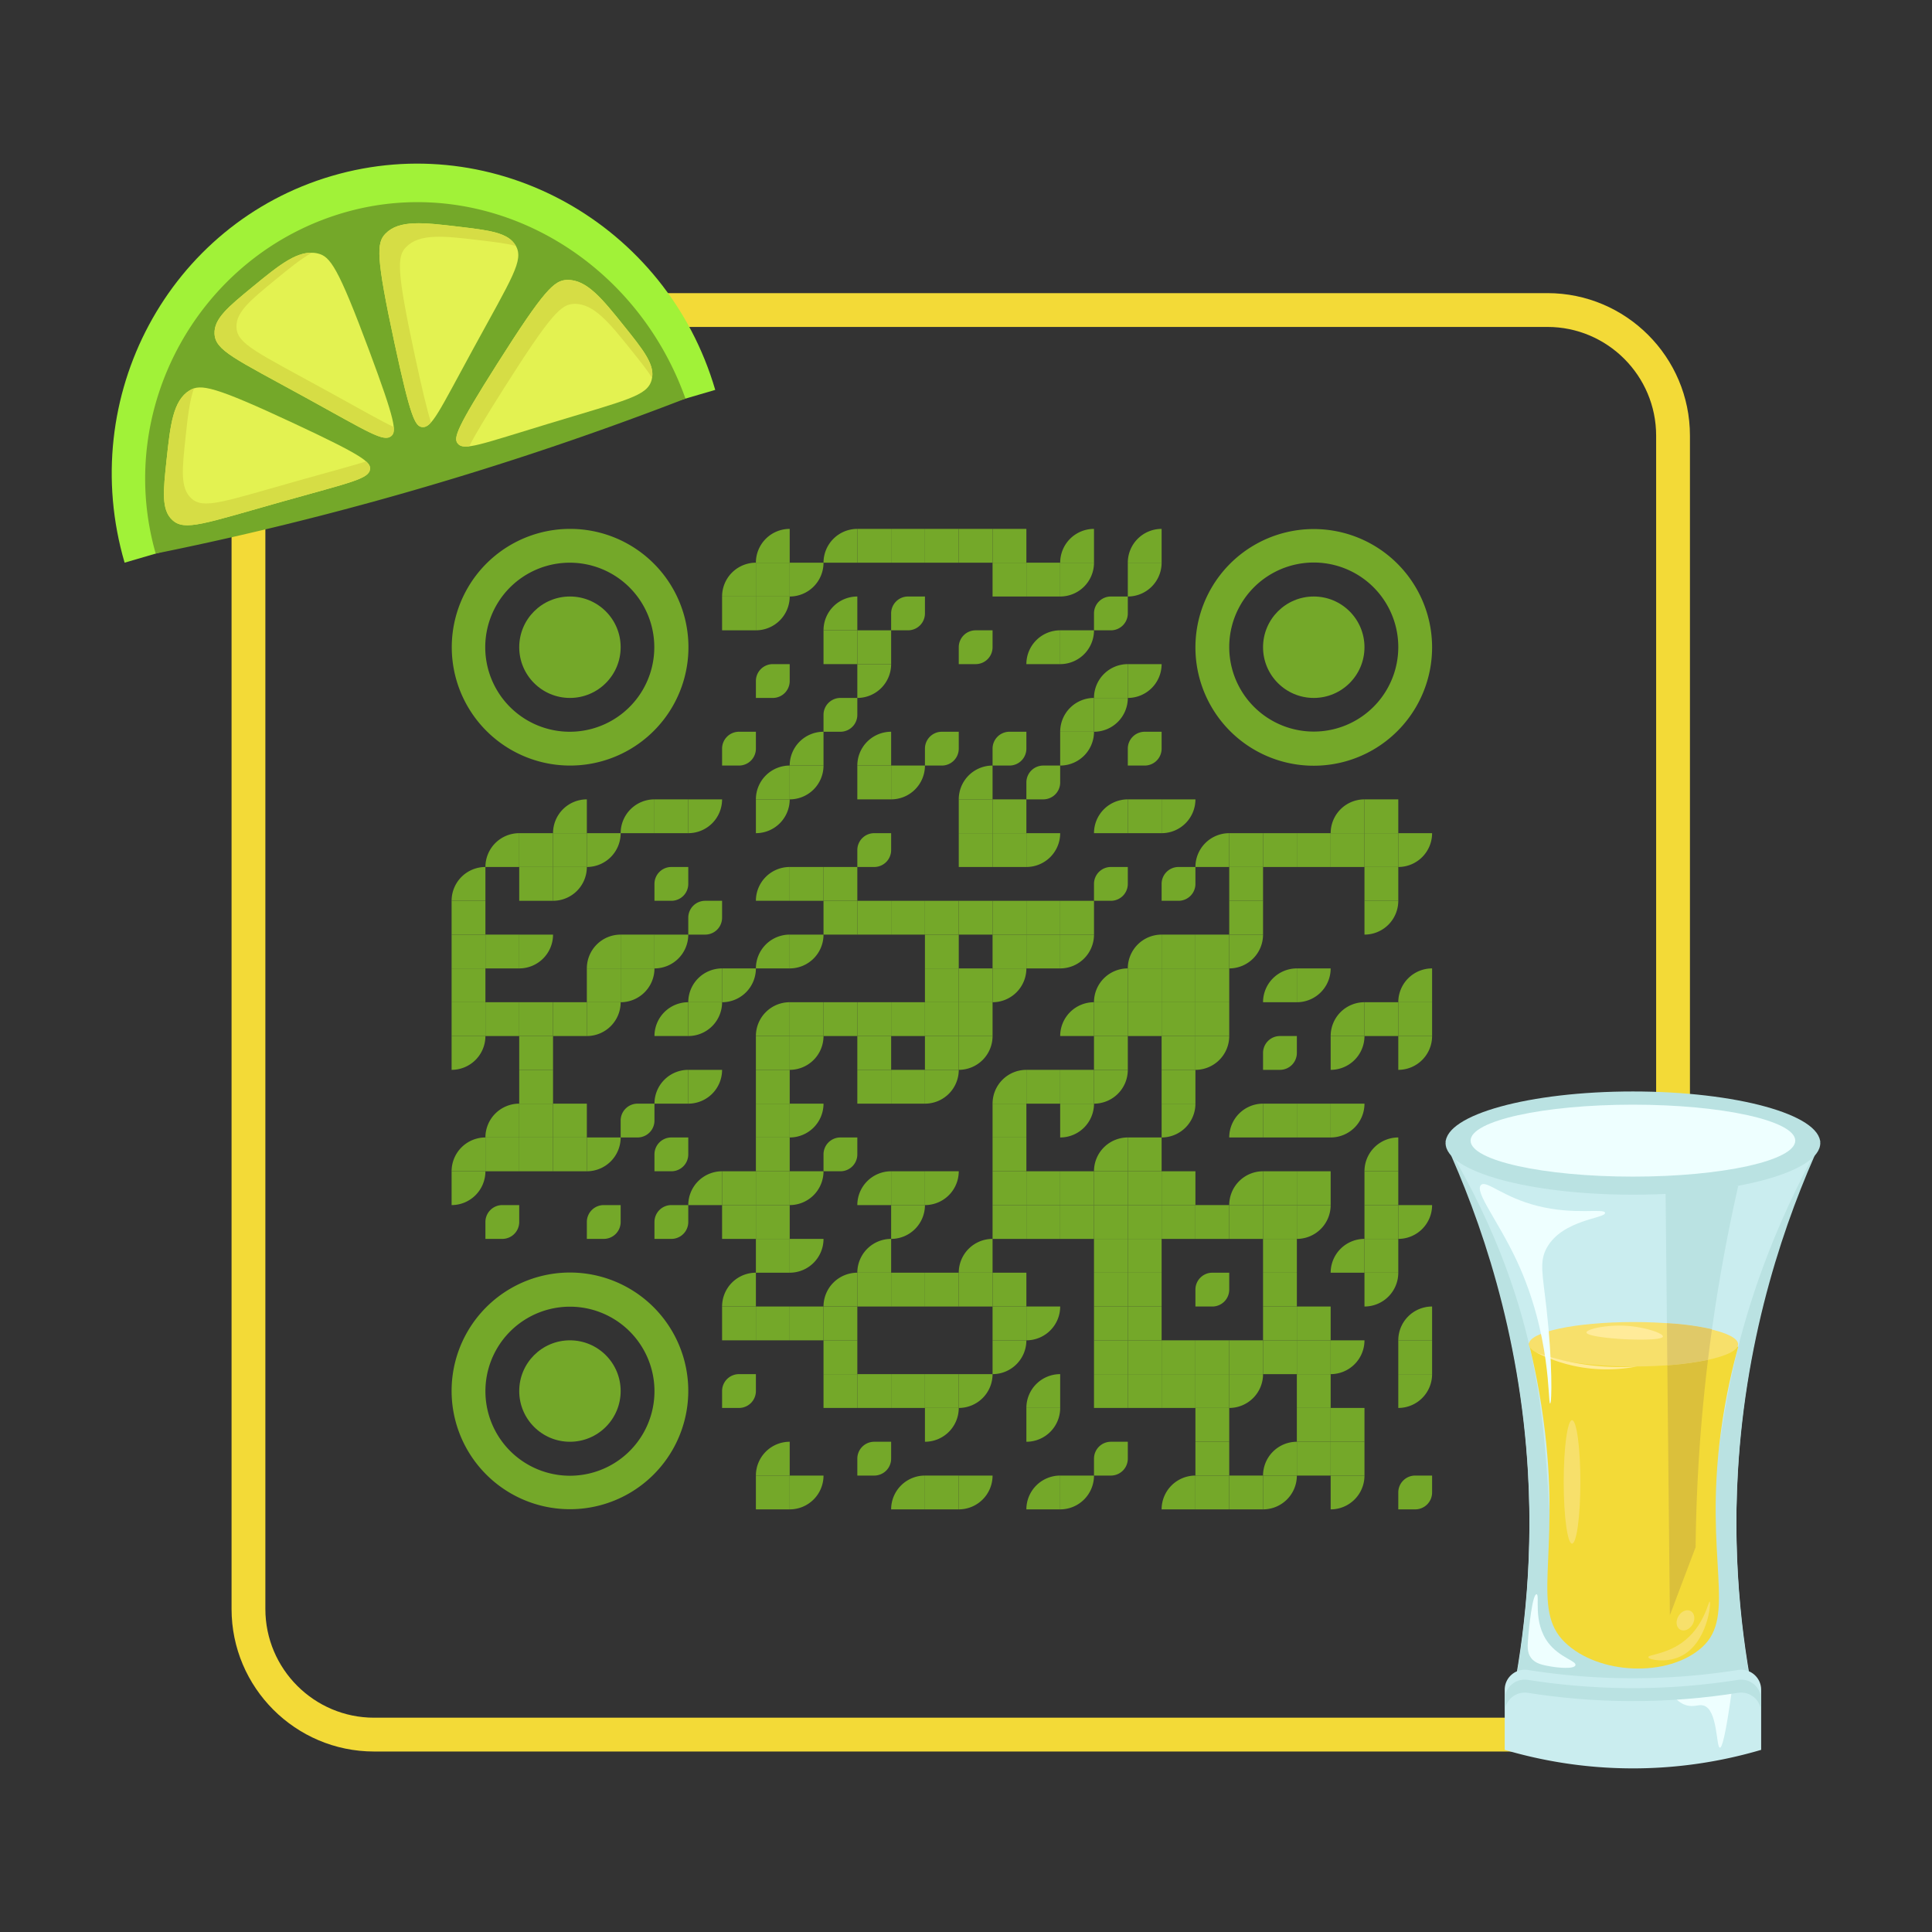 <svg id="svgQrWrapper" viewBox="0 0 300 300" xmlns="http://www.w3.org/2000/svg" xmlns:xlink="http://www.w3.org/1999/xlink" width="300" height="300" style="width: 100%; height: 100%; background-color: rgb(255, 255, 255);"><rect x="0" y="0" width="300" height="300" fill="#333333" stroke="none"/><svg xmlns="http://www.w3.org/2000/svg" viewBox="0 0 2000 2000" width="300" height="300" fill="none"><g><defs><style>.cls-teq1{fill:#bae2e2}.cls-teq2{fill:#f7e06b}.cls-teq3{fill:#d6dd45}.cls-teq4{fill:#e3f251}.cls-teq5{fill:#caedef}.cls-teq6{fill:#eff}.cls-teq9{fill:#f3da37}.cls-teq12{fill:#ffeb99}</style></defs><path d="M1601.88 1813.16H387.26c-81.36 0-147.55-66.19-147.55-147.55V450.99c0-81.36 66.19-147.55 147.55-147.55h1214.62c81.36 0 147.55 66.19 147.55 147.55v1214.62c0 81.36-66.19 147.55-147.55 147.55ZM387.26 338.44c-62.06 0-112.55 50.49-112.55 112.55v1214.62c0 62.06 50.49 112.55 112.55 112.55h1214.62c62.06 0 112.55-50.49 112.55-112.55V450.99c0-62.06-50.49-112.55-112.55-112.55H387.26Z" class="cls-teq9"></path><path d="M1799 1522.63c8.37-147.19 50.12-264.75 85.34-341.84h-387.89c35.22 77.1 76.98 194.65 85.34 341.84 5.71 100.39-5.71 186.76-20.21 253.19h257.62c-14.5-66.42-25.92-152.79-20.21-253.19Z" class="cls-teq5"></path><path d="M1796.38 1406.63c-35.72 151.23-17.33 267.73-85.62 295-1.72.69-31.28 12.02-58.79 0-63.78-27.88-35.47-145.96-65.18-292.05-11.16-54.9-34.63-134.02-90.34-226.25 35.32 77.35 76.99 194.86 85.34 341.84 5.71 100.39-5.71 186.76-20.21 253.19h257.62c-14.5-66.42-25.92-152.79-20.21-253.19 8.37-147.19 50.12-264.75 85.34-341.84-51.18 91.79-75.35 169.94-87.96 223.31Z" class="cls-teq1"></path><ellipse cx="1690.4" cy="1183.32" class="cls-teq1" rx="193.94" ry="53.44"></ellipse><ellipse cx="1690.4" cy="1180.79" class="cls-teq6" rx="168.05" ry="37.24"></ellipse><path d="M1823.13 1811.44a468.892 468.892 0 0 1-131.54 19.18c-55.84.14-101.87-9.72-133.92-19.18v-62.21c0-12.76 11.41-22.45 24.01-20.46a695.51 695.51 0 0 0 103.53 8.54c42.84.32 81.21-3.36 113.99-8.55 12.57-1.99 23.94 7.74 23.94 20.47v62.21Z" class="cls-teq5"></path><path d="M1792.82 1749.93c-6.56 47.41-10.23 59.42-12.41 59.27-3.89-.26-2.13-39.14-16.77-43.61-5.48-1.67-10.23 2.3-18.81-.59-5.61-1.88-9.48-5.7-11.94-8.79 8.12.66 17.87.84 28.83-.21 12.19-1.17 22.68-3.56 31.1-6.08Z" class="cls-teq6"></path><path d="M1823.14 1759.46v13.42c0-12.73-11.37-22.46-23.94-20.47-32.78 5.2-71.15 8.87-113.99 8.55-38.55-.29-73.33-3.75-103.52-8.54-12.6-2-24.01 7.7-24.01 20.46v-13.42c0-12.76 11.41-22.46 24.01-20.46 30.19 4.79 64.98 8.25 103.52 8.55 42.84.32 81.21-3.36 113.99-8.55 12.58-2 23.94 7.73 23.94 20.47Z" class="cls-teq1"></path><path d="M1676.25 1377.52c-37.25.82-69.02 6.77-93.56 13.29 5.12 20.64 12.1 52.55 16.73 92.01 15.21 129.49-14.92 183.15 20.6 217.39 34.97 33.71 106.92 36.51 141.85 5.11 36.47-32.78 2.04-91.37 19.5-222.5 5.04-37.84 12.48-68.49 18.05-88.64-29.47-8.79-71.89-17.79-123.18-16.66Z" class="cls-teq9"></path><ellipse cx="1690.97" cy="1391.57" class="cls-teq2" rx="108.28" ry="23"></ellipse><path d="M1694.46 1414.56c-14.76 2.85-38.42 5.36-66.16-.82a160.783 160.783 0 0 1-38.07-13.72c12.46 4.45 27.62 8.8 45.12 11.68 22.94 3.77 43.15 3.91 59.1 2.86ZM1721.42 1383.56c-.48 3.88-27.53 3.43-39.64 2.8-12.53-.65-39.36-3.07-39.43-6.99-.06-3.39 19.93-7.92 39.43-6.99 20.18.96 40.06 7.79 39.64 11.18Z" class="cls-teq12"></path><path d="M1769.87 1658.03c1.82.71-2.38 43.93-30.67 56.87-14.99 6.86-32.56 3.29-32.91.64-.36-2.72 17.63-2.73 34.82-15.02 23.28-16.63 27.31-43.05 28.75-42.49Z" class="cls-teq2"></path><ellipse cx="1744.79" cy="1677.39" class="cls-teq2" rx="11.05" ry="8.47" transform="rotate(-60 1744.782 1677.389)"></ellipse><ellipse cx="1627.37" cy="1534.07" class="cls-teq2" rx="8.63" ry="63.9"></ellipse><path d="M1799.43 1227.51c-25.08 1.44-50.17 2.88-75.25 4.31.47 45.98.93 91.96 1.4 137.94 7.04.32 14.65.94 22.72 1.99 8.64 1.12 16.64 2.59 23.94 4.22 7.29-52.11 16.57-101.65 27.19-148.46Z" class="cls-teq1"></path><path d="M1726.02 1413.34c.88 86.25 1.75 172.5 2.63 258.75 8.88-23.49 17.76-46.98 26.64-70.46.25-23.29.97-47.31 2.25-72.02 2.21-42.8 5.88-83.49 10.56-121.88a349.59 349.59 0 0 1-20.11 3.35 345.07 345.07 0 0 1-21.96 2.28Z" style="fill: rgb(219, 192, 59);"></path><path d="M1768.09 1407.72c.63-5.17 1.28-10.39 1.97-15.63.71-5.42 1.43-10.79 2.18-16.11a269.07 269.07 0 0 0-22.66-4.05c-8.56-1.16-16.59-1.82-24-2.16.15 14.53.3 29.05.44 43.58 8.38-.53 17.33-1.44 26.78-2.88 5.31-.81 10.41-1.74 15.29-2.74Z" style="fill: rgb(224, 201, 104);"></path><path d="M1601.49 1291.25c-8.34 14.68-4.57 27.23-.43 64.42 5.98 53.78 5.59 97.01 3.63 97.24-2.5.3 1.56-70.54-34.58-147.89-19.41-41.55-44.1-71.49-36.99-78.31 5.62-5.4 22.36 12.59 58.79 21.73 38.19 9.58 68.8 2.1 69.65 7.03 1.01 5.84-43.62 6.84-60.06 35.78ZM1630.89 1723.84c-1.28 4.24-17.79 2.64-25.56 1.28-8.19-1.44-15.89-2.79-20.45-8.95-3.85-5.2-3.61-11.35-3.19-17.25 1.11-15.76 4.83-48.95 8.95-48.56 3.84.36-4.41 28.79 12.32 50.48 11.77 15.26 29.26 18.58 27.93 23Z" class="cls-teq6"></path><path d="M740.41 403.62 128.99 582.48c-50.24-171.75 45.9-351.03 214.73-400.42 168.84-49.39 346.45 49.81 396.69 221.56Z" style="fill: rgb(161, 242, 56);"></path><path d="M709.59 412.63a3382.092 3382.092 0 0 1-319.8 105.76 3376.186 3376.186 0 0 1-228.6 54.67c-42.95-150.07 44.64-308.98 194.45-352.81 146.05-42.72 300.72 42.84 353.95 192.38Z" style="fill: rgb(116, 168, 41);"></path><path d="M383.07 485.51c-.91 10.26-19.22 13.57-90.41 33.61-81.95 23.07-101.6 31.05-114.34 19.13-11.42-10.68-9.35-29.88-5.82-62.74 3.78-35.16 6.55-60.97 23.86-71.42 11.32-6.84 24.79-4.66 108.54 34.48 70.59 32.99 78.82 39.76 78.18 46.94Z" class="cls-teq4"></path><path d="M383.07 485.51c-.92 10.26-19.22 13.57-90.42 33.6-81.95 23.08-101.6 31.05-114.34 19.13-11.42-10.67-9.35-29.89-5.82-62.74 3.78-35.16 6.54-60.96 23.86-71.42 1.4-.84 2.83-1.55 4.44-2.07-4.65 12.97-6.52 30.36-8.73 50.97-3.52 32.85-5.59 52.07 5.82 62.74 12.75 11.91 32.39 3.94 114.35-19.13 31.7-8.92 52.91-14.53 66.78-18.92 3.54 3.19 4.28 5.49 4.07 7.84Z" class="cls-teq3"></path><path d="M405.08 451.34c-7.85 6.68-23.22-3.79-88.04-39.4-74.62-40.99-94.22-49.07-94.96-66.5-.66-15.62 14.28-27.87 39.82-48.83 27.34-22.43 47.4-38.89 67.08-34.22 12.87 3.06 20.95 14.05 53.25 100.67 27.22 73.01 28.35 83.6 22.85 88.28Z" class="cls-teq4"></path><path d="M407.6 442.01c.5 5.39-.61 7.71-2.51 9.33-7.85 6.68-23.22-3.79-88.05-39.4-74.62-41-94.22-49.07-94.96-66.51-.66-15.61 14.27-27.87 39.82-48.83 24.57-20.16 43.26-35.49 61.07-35-11.43 6.27-23.86 16.48-38.34 28.35-25.54 20.96-40.48 33.21-39.83 48.83.74 17.44 20.34 25.51 94.97 66.51 34.54 18.97 55.03 30.81 67.84 36.72Z" class="cls-teq3"></path><path d="M473.74 458.99c6.3 8.15 23.5 1.07 94.27-20.42 81.47-24.74 102.31-28.61 106.62-45.51 3.86-15.15-8.23-30.21-28.91-55.99-22.13-27.58-38.38-47.82-58.59-47.3-13.22.34-23.39 9.43-72.85 87.54-41.68 65.83-44.96 75.97-40.55 81.68Z" class="cls-teq4"></path><path d="M675.03 391.17c-5.16-8.25-12.74-17.69-22.05-29.31-22.14-27.58-38.38-47.82-58.6-47.3-13.21.34-23.38 9.44-72.84 87.54-18.89 29.83-29.89 48.23-35.86 59.96-6.38.72-9.79-.29-11.94-3.06-4.41-5.71-1.13-15.84 40.55-81.68 49.46-78.11 59.63-87.21 72.84-87.54 20.22-.53 36.46 19.72 58.6 47.3 19.82 24.71 31.76 39.57 29.3 54.1Z" class="cls-teq3"></path><path d="M436.77 442.07c10.21 1.4 17.51-15.71 52.93-80.64 40.77-74.75 52.92-92.11 44.15-107.2-7.86-13.51-27.05-15.78-59.86-19.67-35.12-4.16-60.89-7.21-74.95 7.33-9.19 9.51-10.07 23.12 9.41 113.5 16.41 76.17 21.18 85.7 28.33 86.68Z" class="cls-teq4"></path><path d="M534.05 254.61c-9.82-2.66-22.65-4.19-38.8-6.09-35.12-4.16-60.88-7.21-74.95 7.33-9.18 9.51-10.07 23.13 9.41 113.5 7.46 34.6 12.51 55.44 16.47 67.99-3.47 3.86-6.31 5.16-9.43 4.74-7.15-.98-11.91-10.51-28.32-86.68-19.47-90.38-18.59-103.99-9.4-113.5 14.05-14.53 39.82-11.48 74.95-7.33 32.81 3.89 52 6.16 59.86 19.67.08.12.14.25.21.38Z" class="cls-teq3"></path><g transform="translate(450, 530)scale(3.5)" fill="none"><svg width="300" height="300"><style>.background-color{ fill: #fff; }.dot-color{ fill: #74a829; }.corners-square-color-0-0{ fill: #74a829; }.corners-dot-color-0-0{ fill: #74a829; }.corners-square-color-1-0{ fill: #74a829; }.corners-dot-color-1-0{ fill: #74a829; }.corners-square-color-0-1{ fill: #74a829; }.corners-dot-color-0-1{ fill: #74a829; }</style><defs></defs><g class="dot-color"><path d="M 5 105v 10h 10a 10 10, 0, 0, 0, -10 -10" transform="rotate(-90,10,110)"></path><rect x="5" y="115" width="10" height="10" transform="rotate(0,10,120)"></rect><rect x="5" y="125" width="10" height="10" transform="rotate(0,10,130)"></rect><rect x="5" y="135" width="10" height="10" transform="rotate(0,10,140)"></rect><rect x="5" y="145" width="10" height="10" transform="rotate(0,10,150)"></rect><path d="M 5 155v 10h 10a 10 10, 0, 0, 0, -10 -10" transform="rotate(90,10,160)"></path><path d="M 5 185v 10h 10a 10 10, 0, 0, 0, -10 -10" transform="rotate(-90,10,190)"></path><path d="M 5 195v 10h 10a 10 10, 0, 0, 0, -10 -10" transform="rotate(90,10,200)"></path><path d="M 15 95v 10h 10a 10 10, 0, 0, 0, -10 -10" transform="rotate(-90,20,100)"></path><rect x="15" y="125" width="10" height="10" transform="rotate(0,20,130)"></rect><rect x="15" y="145" width="10" height="10" transform="rotate(0,20,150)"></rect><path d="M 15 175v 10h 10a 10 10, 0, 0, 0, -10 -10" transform="rotate(-90,20,180)"></path><rect x="15" y="185" width="10" height="10" transform="rotate(0,20,190)"></rect><path d="M 15 205v 5a 5 5, 0, 0, 0, 5 5h 5v -5a 5 5, 0, 0, 0, -5 -5" transform="rotate(90,20,210)"></path><rect x="25" y="95" width="10" height="10" transform="rotate(0,30,100)"></rect><rect x="25" y="105" width="10" height="10" transform="rotate(0,30,110)"></rect><path d="M 25 125v 10h 10a 10 10, 0, 0, 0, -10 -10" transform="rotate(90,30,130)"></path><rect x="25" y="145" width="10" height="10" transform="rotate(0,30,150)"></rect><rect x="25" y="155" width="10" height="10" transform="rotate(0,30,160)"></rect><rect x="25" y="165" width="10" height="10" transform="rotate(0,30,170)"></rect><rect x="25" y="175" width="10" height="10" transform="rotate(0,30,180)"></rect><rect x="25" y="185" width="10" height="10" transform="rotate(0,30,190)"></rect><path d="M 35 85v 10h 10a 10 10, 0, 0, 0, -10 -10" transform="rotate(-90,40,90)"></path><rect x="35" y="95" width="10" height="10" transform="rotate(0,40,100)"></rect><path d="M 35 105v 10h 10a 10 10, 0, 0, 0, -10 -10" transform="rotate(90,40,110)"></path><rect x="35" y="145" width="10" height="10" transform="rotate(0,40,150)"></rect><rect x="35" y="175" width="10" height="10" transform="rotate(0,40,180)"></rect><rect x="35" y="185" width="10" height="10" transform="rotate(0,40,190)"></rect><path d="M 45 95v 10h 10a 10 10, 0, 0, 0, -10 -10" transform="rotate(90,50,100)"></path><path d="M 45 125v 10h 10a 10 10, 0, 0, 0, -10 -10" transform="rotate(-90,50,130)"></path><rect x="45" y="135" width="10" height="10" transform="rotate(0,50,140)"></rect><path d="M 45 145v 10h 10a 10 10, 0, 0, 0, -10 -10" transform="rotate(90,50,150)"></path><path d="M 45 185v 10h 10a 10 10, 0, 0, 0, -10 -10" transform="rotate(90,50,190)"></path><path d="M 45 205v 5a 5 5, 0, 0, 0, 5 5h 5v -5a 5 5, 0, 0, 0, -5 -5" transform="rotate(90,50,210)"></path><path d="M 55 85v 10h 10a 10 10, 0, 0, 0, -10 -10" transform="rotate(-90,60,90)"></path><rect x="55" y="125" width="10" height="10" transform="rotate(0,60,130)"></rect><path d="M 55 135v 10h 10a 10 10, 0, 0, 0, -10 -10" transform="rotate(90,60,140)"></path><path d="M 55 175v 5a 5 5, 0, 0, 0, 5 5h 5v -5a 5 5, 0, 0, 0, -5 -5" transform="rotate(90,60,180)"></path><rect x="65" y="85" width="10" height="10" transform="rotate(0,70,90)"></rect><path d="M 65 105v 5a 5 5, 0, 0, 0, 5 5h 5v -5a 5 5, 0, 0, 0, -5 -5" transform="rotate(90,70,110)"></path><path d="M 65 125v 10h 10a 10 10, 0, 0, 0, -10 -10" transform="rotate(90,70,130)"></path><path d="M 65 145v 10h 10a 10 10, 0, 0, 0, -10 -10" transform="rotate(-90,70,150)"></path><path d="M 65 165v 10h 10a 10 10, 0, 0, 0, -10 -10" transform="rotate(-90,70,170)"></path><path d="M 65 185v 5a 5 5, 0, 0, 0, 5 5h 5v -5a 5 5, 0, 0, 0, -5 -5" transform="rotate(90,70,190)"></path><path d="M 65 205v 5a 5 5, 0, 0, 0, 5 5h 5v -5a 5 5, 0, 0, 0, -5 -5" transform="rotate(90,70,210)"></path><path d="M 75 85v 10h 10a 10 10, 0, 0, 0, -10 -10" transform="rotate(90,80,90)"></path><path d="M 75 115v 5a 5 5, 0, 0, 0, 5 5h 5v -5a 5 5, 0, 0, 0, -5 -5" transform="rotate(90,80,120)"></path><path d="M 75 135v 10h 10a 10 10, 0, 0, 0, -10 -10" transform="rotate(-90,80,140)"></path><path d="M 75 145v 10h 10a 10 10, 0, 0, 0, -10 -10" transform="rotate(90,80,150)"></path><path d="M 75 165v 10h 10a 10 10, 0, 0, 0, -10 -10" transform="rotate(90,80,170)"></path><path d="M 75 195v 10h 10a 10 10, 0, 0, 0, -10 -10" transform="rotate(-90,80,200)"></path><path d="M 85 15v 10h 10a 10 10, 0, 0, 0, -10 -10" transform="rotate(-90,90,20)"></path><rect x="85" y="25" width="10" height="10" transform="rotate(0,90,30)"></rect><path d="M 85 65v 5a 5 5, 0, 0, 0, 5 5h 5v -5a 5 5, 0, 0, 0, -5 -5" transform="rotate(90,90,70)"></path><path d="M 85 135v 10h 10a 10 10, 0, 0, 0, -10 -10" transform="rotate(90,90,140)"></path><rect x="85" y="195" width="10" height="10" transform="rotate(0,90,200)"></rect><rect x="85" y="205" width="10" height="10" transform="rotate(0,90,210)"></rect><path d="M 85 225v 10h 10a 10 10, 0, 0, 0, -10 -10" transform="rotate(-90,90,230)"></path><rect x="85" y="235" width="10" height="10" transform="rotate(0,90,240)"></rect><path d="M 85 255v 5a 5 5, 0, 0, 0, 5 5h 5v -5a 5 5, 0, 0, 0, -5 -5" transform="rotate(90,90,260)"></path><path d="M 95 5v 10h 10a 10 10, 0, 0, 0, -10 -10" transform="rotate(-90,100,10)"></path><rect x="95" y="15" width="10" height="10" transform="rotate(0,100,20)"></rect><path d="M 95 25v 10h 10a 10 10, 0, 0, 0, -10 -10" transform="rotate(90,100,30)"></path><path d="M 95 45v 5a 5 5, 0, 0, 0, 5 5h 5v -5a 5 5, 0, 0, 0, -5 -5" transform="rotate(90,100,50)"></path><path d="M 95 75v 10h 10a 10 10, 0, 0, 0, -10 -10" transform="rotate(-90,100,80)"></path><path d="M 95 85v 10h 10a 10 10, 0, 0, 0, -10 -10" transform="rotate(90,100,90)"></path><path d="M 95 105v 10h 10a 10 10, 0, 0, 0, -10 -10" transform="rotate(-90,100,110)"></path><path d="M 95 125v 10h 10a 10 10, 0, 0, 0, -10 -10" transform="rotate(-90,100,130)"></path><path d="M 95 145v 10h 10a 10 10, 0, 0, 0, -10 -10" transform="rotate(-90,100,150)"></path><rect x="95" y="155" width="10" height="10" transform="rotate(0,100,160)"></rect><rect x="95" y="165" width="10" height="10" transform="rotate(0,100,170)"></rect><rect x="95" y="175" width="10" height="10" transform="rotate(0,100,180)"></rect><rect x="95" y="185" width="10" height="10" transform="rotate(0,100,190)"></rect><rect x="95" y="195" width="10" height="10" transform="rotate(0,100,200)"></rect><rect x="95" y="205" width="10" height="10" transform="rotate(0,100,210)"></rect><rect x="95" y="215" width="10" height="10" transform="rotate(0,100,220)"></rect><rect x="95" y="235" width="10" height="10" transform="rotate(0,100,240)"></rect><path d="M 95 275v 10h 10a 10 10, 0, 0, 0, -10 -10" transform="rotate(-90,100,280)"></path><rect x="95" y="285" width="10" height="10" transform="rotate(0,100,290)"></rect><path d="M 105 15v 10h 10a 10 10, 0, 0, 0, -10 -10" transform="rotate(90,110,20)"></path><path d="M 105 65v 10h 10a 10 10, 0, 0, 0, -10 -10" transform="rotate(-90,110,70)"></path><path d="M 105 75v 10h 10a 10 10, 0, 0, 0, -10 -10" transform="rotate(90,110,80)"></path><rect x="105" y="105" width="10" height="10" transform="rotate(0,110,110)"></rect><path d="M 105 125v 10h 10a 10 10, 0, 0, 0, -10 -10" transform="rotate(90,110,130)"></path><rect x="105" y="145" width="10" height="10" transform="rotate(0,110,150)"></rect><path d="M 105 155v 10h 10a 10 10, 0, 0, 0, -10 -10" transform="rotate(90,110,160)"></path><path d="M 105 175v 10h 10a 10 10, 0, 0, 0, -10 -10" transform="rotate(90,110,180)"></path><path d="M 105 195v 10h 10a 10 10, 0, 0, 0, -10 -10" transform="rotate(90,110,200)"></path><path d="M 105 215v 10h 10a 10 10, 0, 0, 0, -10 -10" transform="rotate(90,110,220)"></path><rect x="105" y="235" width="10" height="10" transform="rotate(0,110,240)"></rect><path d="M 105 285v 10h 10a 10 10, 0, 0, 0, -10 -10" transform="rotate(90,110,290)"></path><path d="M 115 5v 10h 10a 10 10, 0, 0, 0, -10 -10" transform="rotate(-90,120,10)"></path><path d="M 115 25v 10h 10a 10 10, 0, 0, 0, -10 -10" transform="rotate(-90,120,30)"></path><rect x="115" y="35" width="10" height="10" transform="rotate(0,120,40)"></rect><path d="M 115 55v 5a 5 5, 0, 0, 0, 5 5h 5v -5a 5 5, 0, 0, 0, -5 -5" transform="rotate(90,120,60)"></path><rect x="115" y="105" width="10" height="10" transform="rotate(0,120,110)"></rect><rect x="115" y="115" width="10" height="10" transform="rotate(0,120,120)"></rect><rect x="115" y="145" width="10" height="10" transform="rotate(0,120,150)"></rect><path d="M 115 185v 5a 5 5, 0, 0, 0, 5 5h 5v -5a 5 5, 0, 0, 0, -5 -5" transform="rotate(90,120,190)"></path><path d="M 115 225v 10h 10a 10 10, 0, 0, 0, -10 -10" transform="rotate(-90,120,230)"></path><rect x="115" y="235" width="10" height="10" transform="rotate(0,120,240)"></rect><rect x="115" y="245" width="10" height="10" transform="rotate(0,120,250)"></rect><rect x="115" y="255" width="10" height="10" transform="rotate(0,120,260)"></rect><rect x="125" y="5" width="10" height="10" transform="rotate(0,130,10)"></rect><rect x="125" y="35" width="10" height="10" transform="rotate(0,130,40)"></rect><path d="M 125 45v 10h 10a 10 10, 0, 0, 0, -10 -10" transform="rotate(90,130,50)"></path><path d="M 125 65v 10h 10a 10 10, 0, 0, 0, -10 -10" transform="rotate(-90,130,70)"></path><rect x="125" y="75" width="10" height="10" transform="rotate(0,130,80)"></rect><path d="M 125 95v 5a 5 5, 0, 0, 0, 5 5h 5v -5a 5 5, 0, 0, 0, -5 -5" transform="rotate(90,130,100)"></path><rect x="125" y="115" width="10" height="10" transform="rotate(0,130,120)"></rect><rect x="125" y="145" width="10" height="10" transform="rotate(0,130,150)"></rect><rect x="125" y="155" width="10" height="10" transform="rotate(0,130,160)"></rect><rect x="125" y="165" width="10" height="10" transform="rotate(0,130,170)"></rect><path d="M 125 195v 10h 10a 10 10, 0, 0, 0, -10 -10" transform="rotate(-90,130,200)"></path><path d="M 125 215v 10h 10a 10 10, 0, 0, 0, -10 -10" transform="rotate(-90,130,220)"></path><rect x="125" y="225" width="10" height="10" transform="rotate(0,130,230)"></rect><rect x="125" y="255" width="10" height="10" transform="rotate(0,130,260)"></rect><path d="M 125 275v 5a 5 5, 0, 0, 0, 5 5h 5v -5a 5 5, 0, 0, 0, -5 -5" transform="rotate(90,130,280)"></path><rect x="135" y="5" width="10" height="10" transform="rotate(0,140,10)"></rect><path d="M 135 25v 5a 5 5, 0, 0, 0, 5 5h 5v -5a 5 5, 0, 0, 0, -5 -5" transform="rotate(90,140,30)"></path><path d="M 135 75v 10h 10a 10 10, 0, 0, 0, -10 -10" transform="rotate(90,140,80)"></path><rect x="135" y="115" width="10" height="10" transform="rotate(0,140,120)"></rect><rect x="135" y="145" width="10" height="10" transform="rotate(0,140,150)"></rect><rect x="135" y="165" width="10" height="10" transform="rotate(0,140,170)"></rect><rect x="135" y="195" width="10" height="10" transform="rotate(0,140,200)"></rect><path d="M 135 205v 10h 10a 10 10, 0, 0, 0, -10 -10" transform="rotate(90,140,210)"></path><rect x="135" y="225" width="10" height="10" transform="rotate(0,140,230)"></rect><rect x="135" y="255" width="10" height="10" transform="rotate(0,140,260)"></rect><path d="M 135 285v 10h 10a 10 10, 0, 0, 0, -10 -10" transform="rotate(-90,140,290)"></path><rect x="145" y="5" width="10" height="10" transform="rotate(0,150,10)"></rect><path d="M 145 65v 5a 5 5, 0, 0, 0, 5 5h 5v -5a 5 5, 0, 0, 0, -5 -5" transform="rotate(90,150,70)"></path><rect x="145" y="115" width="10" height="10" transform="rotate(0,150,120)"></rect><rect x="145" y="125" width="10" height="10" transform="rotate(0,150,130)"></rect><rect x="145" y="135" width="10" height="10" transform="rotate(0,150,140)"></rect><rect x="145" y="145" width="10" height="10" transform="rotate(0,150,150)"></rect><rect x="145" y="155" width="10" height="10" transform="rotate(0,150,160)"></rect><path d="M 145 165v 10h 10a 10 10, 0, 0, 0, -10 -10" transform="rotate(90,150,170)"></path><path d="M 145 195v 10h 10a 10 10, 0, 0, 0, -10 -10" transform="rotate(90,150,200)"></path><rect x="145" y="225" width="10" height="10" transform="rotate(0,150,230)"></rect><rect x="145" y="255" width="10" height="10" transform="rotate(0,150,260)"></rect><path d="M 145 265v 10h 10a 10 10, 0, 0, 0, -10 -10" transform="rotate(90,150,270)"></path><rect x="145" y="285" width="10" height="10" transform="rotate(0,150,290)"></rect><rect x="155" y="5" width="10" height="10" transform="rotate(0,160,10)"></rect><path d="M 155 35v 5a 5 5, 0, 0, 0, 5 5h 5v -5a 5 5, 0, 0, 0, -5 -5" transform="rotate(90,160,40)"></path><path d="M 155 75v 10h 10a 10 10, 0, 0, 0, -10 -10" transform="rotate(-90,160,80)"></path><rect x="155" y="85" width="10" height="10" transform="rotate(0,160,90)"></rect><rect x="155" y="95" width="10" height="10" transform="rotate(0,160,100)"></rect><rect x="155" y="115" width="10" height="10" transform="rotate(0,160,120)"></rect><rect x="155" y="135" width="10" height="10" transform="rotate(0,160,140)"></rect><rect x="155" y="145" width="10" height="10" transform="rotate(0,160,150)"></rect><path d="M 155 155v 10h 10a 10 10, 0, 0, 0, -10 -10" transform="rotate(90,160,160)"></path><path d="M 155 215v 10h 10a 10 10, 0, 0, 0, -10 -10" transform="rotate(-90,160,220)"></path><rect x="155" y="225" width="10" height="10" transform="rotate(0,160,230)"></rect><path d="M 155 255v 10h 10a 10 10, 0, 0, 0, -10 -10" transform="rotate(90,160,260)"></path><path d="M 155 285v 10h 10a 10 10, 0, 0, 0, -10 -10" transform="rotate(90,160,290)"></path><rect x="165" y="5" width="10" height="10" transform="rotate(0,170,10)"></rect><rect x="165" y="15" width="10" height="10" transform="rotate(0,170,20)"></rect><path d="M 165 65v 5a 5 5, 0, 0, 0, 5 5h 5v -5a 5 5, 0, 0, 0, -5 -5" transform="rotate(90,170,70)"></path><rect x="165" y="85" width="10" height="10" transform="rotate(0,170,90)"></rect><rect x="165" y="95" width="10" height="10" transform="rotate(0,170,100)"></rect><rect x="165" y="115" width="10" height="10" transform="rotate(0,170,120)"></rect><rect x="165" y="125" width="10" height="10" transform="rotate(0,170,130)"></rect><path d="M 165 135v 10h 10a 10 10, 0, 0, 0, -10 -10" transform="rotate(90,170,140)"></path><path d="M 165 165v 10h 10a 10 10, 0, 0, 0, -10 -10" transform="rotate(-90,170,170)"></path><rect x="165" y="175" width="10" height="10" transform="rotate(0,170,180)"></rect><rect x="165" y="185" width="10" height="10" transform="rotate(0,170,190)"></rect><rect x="165" y="195" width="10" height="10" transform="rotate(0,170,200)"></rect><rect x="165" y="205" width="10" height="10" transform="rotate(0,170,210)"></rect><rect x="165" y="225" width="10" height="10" transform="rotate(0,170,230)"></rect><rect x="165" y="235" width="10" height="10" transform="rotate(0,170,240)"></rect><path d="M 165 245v 10h 10a 10 10, 0, 0, 0, -10 -10" transform="rotate(90,170,250)"></path><rect x="175" y="15" width="10" height="10" transform="rotate(0,180,20)"></rect><path d="M 175 35v 10h 10a 10 10, 0, 0, 0, -10 -10" transform="rotate(-90,180,40)"></path><path d="M 175 75v 5a 5 5, 0, 0, 0, 5 5h 5v -5a 5 5, 0, 0, 0, -5 -5" transform="rotate(90,180,80)"></path><path d="M 175 95v 10h 10a 10 10, 0, 0, 0, -10 -10" transform="rotate(90,180,100)"></path><rect x="175" y="115" width="10" height="10" transform="rotate(0,180,120)"></rect><rect x="175" y="125" width="10" height="10" transform="rotate(0,180,130)"></rect><rect x="175" y="165" width="10" height="10" transform="rotate(0,180,170)"></rect><rect x="175" y="195" width="10" height="10" transform="rotate(0,180,200)"></rect><rect x="175" y="205" width="10" height="10" transform="rotate(0,180,210)"></rect><path d="M 175 235v 10h 10a 10 10, 0, 0, 0, -10 -10" transform="rotate(90,180,240)"></path><path d="M 175 255v 10h 10a 10 10, 0, 0, 0, -10 -10" transform="rotate(-90,180,260)"></path><path d="M 175 265v 10h 10a 10 10, 0, 0, 0, -10 -10" transform="rotate(90,180,270)"></path><path d="M 175 285v 10h 10a 10 10, 0, 0, 0, -10 -10" transform="rotate(-90,180,290)"></path><path d="M 185 5v 10h 10a 10 10, 0, 0, 0, -10 -10" transform="rotate(-90,190,10)"></path><path d="M 185 15v 10h 10a 10 10, 0, 0, 0, -10 -10" transform="rotate(90,190,20)"></path><path d="M 185 35v 10h 10a 10 10, 0, 0, 0, -10 -10" transform="rotate(90,190,40)"></path><path d="M 185 55v 10h 10a 10 10, 0, 0, 0, -10 -10" transform="rotate(-90,190,60)"></path><path d="M 185 65v 10h 10a 10 10, 0, 0, 0, -10 -10" transform="rotate(90,190,70)"></path><rect x="185" y="115" width="10" height="10" transform="rotate(0,190,120)"></rect><path d="M 185 125v 10h 10a 10 10, 0, 0, 0, -10 -10" transform="rotate(90,190,130)"></path><path d="M 185 145v 10h 10a 10 10, 0, 0, 0, -10 -10" transform="rotate(-90,190,150)"></path><rect x="185" y="165" width="10" height="10" transform="rotate(0,190,170)"></rect><path d="M 185 175v 10h 10a 10 10, 0, 0, 0, -10 -10" transform="rotate(90,190,180)"></path><rect x="185" y="195" width="10" height="10" transform="rotate(0,190,200)"></rect><rect x="185" y="205" width="10" height="10" transform="rotate(0,190,210)"></rect><path d="M 185 285v 10h 10a 10 10, 0, 0, 0, -10 -10" transform="rotate(90,190,290)"></path><path d="M 195 25v 5a 5 5, 0, 0, 0, 5 5h 5v -5a 5 5, 0, 0, 0, -5 -5" transform="rotate(90,200,30)"></path><path d="M 195 45v 10h 10a 10 10, 0, 0, 0, -10 -10" transform="rotate(-90,200,50)"></path><path d="M 195 55v 10h 10a 10 10, 0, 0, 0, -10 -10" transform="rotate(90,200,60)"></path><path d="M 195 85v 10h 10a 10 10, 0, 0, 0, -10 -10" transform="rotate(-90,200,90)"></path><path d="M 195 105v 5a 5 5, 0, 0, 0, 5 5h 5v -5a 5 5, 0, 0, 0, -5 -5" transform="rotate(90,200,110)"></path><path d="M 195 135v 10h 10a 10 10, 0, 0, 0, -10 -10" transform="rotate(-90,200,140)"></path><rect x="195" y="145" width="10" height="10" transform="rotate(0,200,150)"></rect><rect x="195" y="155" width="10" height="10" transform="rotate(0,200,160)"></rect><path d="M 195 165v 10h 10a 10 10, 0, 0, 0, -10 -10" transform="rotate(90,200,170)"></path><path d="M 195 185v 10h 10a 10 10, 0, 0, 0, -10 -10" transform="rotate(-90,200,190)"></path><rect x="195" y="195" width="10" height="10" transform="rotate(0,200,200)"></rect><rect x="195" y="205" width="10" height="10" transform="rotate(0,200,210)"></rect><rect x="195" y="215" width="10" height="10" transform="rotate(0,200,220)"></rect><rect x="195" y="225" width="10" height="10" transform="rotate(0,200,230)"></rect><rect x="195" y="235" width="10" height="10" transform="rotate(0,200,240)"></rect><rect x="195" y="245" width="10" height="10" transform="rotate(0,200,250)"></rect><rect x="195" y="255" width="10" height="10" transform="rotate(0,200,260)"></rect><path d="M 195 275v 5a 5 5, 0, 0, 0, 5 5h 5v -5a 5 5, 0, 0, 0, -5 -5" transform="rotate(90,200,280)"></path><path d="M 205 5v 10h 10a 10 10, 0, 0, 0, -10 -10" transform="rotate(-90,210,10)"></path><path d="M 205 15v 10h 10a 10 10, 0, 0, 0, -10 -10" transform="rotate(90,210,20)"></path><path d="M 205 45v 10h 10a 10 10, 0, 0, 0, -10 -10" transform="rotate(90,210,50)"></path><path d="M 205 65v 5a 5 5, 0, 0, 0, 5 5h 5v -5a 5 5, 0, 0, 0, -5 -5" transform="rotate(90,210,70)"></path><rect x="205" y="85" width="10" height="10" transform="rotate(0,210,90)"></rect><path d="M 205 125v 10h 10a 10 10, 0, 0, 0, -10 -10" transform="rotate(-90,210,130)"></path><rect x="205" y="135" width="10" height="10" transform="rotate(0,210,140)"></rect><rect x="205" y="145" width="10" height="10" transform="rotate(0,210,150)"></rect><rect x="205" y="185" width="10" height="10" transform="rotate(0,210,190)"></rect><rect x="205" y="195" width="10" height="10" transform="rotate(0,210,200)"></rect><rect x="205" y="205" width="10" height="10" transform="rotate(0,210,210)"></rect><rect x="205" y="215" width="10" height="10" transform="rotate(0,210,220)"></rect><rect x="205" y="225" width="10" height="10" transform="rotate(0,210,230)"></rect><rect x="205" y="235" width="10" height="10" transform="rotate(0,210,240)"></rect><rect x="205" y="245" width="10" height="10" transform="rotate(0,210,250)"></rect><rect x="205" y="255" width="10" height="10" transform="rotate(0,210,260)"></rect><path d="M 215 85v 10h 10a 10 10, 0, 0, 0, -10 -10" transform="rotate(90,220,90)"></path><path d="M 215 105v 5a 5 5, 0, 0, 0, 5 5h 5v -5a 5 5, 0, 0, 0, -5 -5" transform="rotate(90,220,110)"></path><rect x="215" y="125" width="10" height="10" transform="rotate(0,220,130)"></rect><rect x="215" y="135" width="10" height="10" transform="rotate(0,220,140)"></rect><rect x="215" y="145" width="10" height="10" transform="rotate(0,220,150)"></rect><rect x="215" y="155" width="10" height="10" transform="rotate(0,220,160)"></rect><rect x="215" y="165" width="10" height="10" transform="rotate(0,220,170)"></rect><path d="M 215 175v 10h 10a 10 10, 0, 0, 0, -10 -10" transform="rotate(90,220,180)"></path><rect x="215" y="195" width="10" height="10" transform="rotate(0,220,200)"></rect><rect x="215" y="205" width="10" height="10" transform="rotate(0,220,210)"></rect><rect x="215" y="245" width="10" height="10" transform="rotate(0,220,250)"></rect><rect x="215" y="255" width="10" height="10" transform="rotate(0,220,260)"></rect><path d="M 215 285v 10h 10a 10 10, 0, 0, 0, -10 -10" transform="rotate(-90,220,290)"></path><path d="M 225 95v 10h 10a 10 10, 0, 0, 0, -10 -10" transform="rotate(-90,230,100)"></path><rect x="225" y="125" width="10" height="10" transform="rotate(0,230,130)"></rect><rect x="225" y="135" width="10" height="10" transform="rotate(0,230,140)"></rect><rect x="225" y="145" width="10" height="10" transform="rotate(0,230,150)"></rect><path d="M 225 155v 10h 10a 10 10, 0, 0, 0, -10 -10" transform="rotate(90,230,160)"></path><rect x="225" y="205" width="10" height="10" transform="rotate(0,230,210)"></rect><path d="M 225 225v 5a 5 5, 0, 0, 0, 5 5h 5v -5a 5 5, 0, 0, 0, -5 -5" transform="rotate(90,230,230)"></path><rect x="225" y="245" width="10" height="10" transform="rotate(0,230,250)"></rect><rect x="225" y="255" width="10" height="10" transform="rotate(0,230,260)"></rect><rect x="225" y="265" width="10" height="10" transform="rotate(0,230,270)"></rect><rect x="225" y="275" width="10" height="10" transform="rotate(0,230,280)"></rect><rect x="225" y="285" width="10" height="10" transform="rotate(0,230,290)"></rect><rect x="235" y="95" width="10" height="10" transform="rotate(0,240,100)"></rect><rect x="235" y="105" width="10" height="10" transform="rotate(0,240,110)"></rect><rect x="235" y="115" width="10" height="10" transform="rotate(0,240,120)"></rect><path d="M 235 125v 10h 10a 10 10, 0, 0, 0, -10 -10" transform="rotate(90,240,130)"></path><path d="M 235 175v 10h 10a 10 10, 0, 0, 0, -10 -10" transform="rotate(-90,240,180)"></path><path d="M 235 195v 10h 10a 10 10, 0, 0, 0, -10 -10" transform="rotate(-90,240,200)"></path><rect x="235" y="205" width="10" height="10" transform="rotate(0,240,210)"></rect><rect x="235" y="245" width="10" height="10" transform="rotate(0,240,250)"></rect><path d="M 235 255v 10h 10a 10 10, 0, 0, 0, -10 -10" transform="rotate(90,240,260)"></path><rect x="235" y="285" width="10" height="10" transform="rotate(0,240,290)"></rect><rect x="245" y="95" width="10" height="10" transform="rotate(0,250,100)"></rect><path d="M 245 135v 10h 10a 10 10, 0, 0, 0, -10 -10" transform="rotate(-90,250,140)"></path><path d="M 245 155v 5a 5 5, 0, 0, 0, 5 5h 5v -5a 5 5, 0, 0, 0, -5 -5" transform="rotate(90,250,160)"></path><rect x="245" y="175" width="10" height="10" transform="rotate(0,250,180)"></rect><rect x="245" y="195" width="10" height="10" transform="rotate(0,250,200)"></rect><rect x="245" y="205" width="10" height="10" transform="rotate(0,250,210)"></rect><rect x="245" y="215" width="10" height="10" transform="rotate(0,250,220)"></rect><rect x="245" y="225" width="10" height="10" transform="rotate(0,250,230)"></rect><rect x="245" y="235" width="10" height="10" transform="rotate(0,250,240)"></rect><rect x="245" y="245" width="10" height="10" transform="rotate(0,250,250)"></rect><path d="M 245 275v 10h 10a 10 10, 0, 0, 0, -10 -10" transform="rotate(-90,250,280)"></path><path d="M 245 285v 10h 10a 10 10, 0, 0, 0, -10 -10" transform="rotate(90,250,290)"></path><rect x="255" y="95" width="10" height="10" transform="rotate(0,260,100)"></rect><path d="M 255 135v 10h 10a 10 10, 0, 0, 0, -10 -10" transform="rotate(90,260,140)"></path><rect x="255" y="175" width="10" height="10" transform="rotate(0,260,180)"></rect><rect x="255" y="195" width="10" height="10" transform="rotate(0,260,200)"></rect><path d="M 255 205v 10h 10a 10 10, 0, 0, 0, -10 -10" transform="rotate(90,260,210)"></path><rect x="255" y="235" width="10" height="10" transform="rotate(0,260,240)"></rect><rect x="255" y="245" width="10" height="10" transform="rotate(0,260,250)"></rect><rect x="255" y="255" width="10" height="10" transform="rotate(0,260,260)"></rect><rect x="255" y="265" width="10" height="10" transform="rotate(0,260,270)"></rect><rect x="255" y="275" width="10" height="10" transform="rotate(0,260,280)"></rect><path d="M 265 85v 10h 10a 10 10, 0, 0, 0, -10 -10" transform="rotate(-90,270,90)"></path><rect x="265" y="95" width="10" height="10" transform="rotate(0,270,100)"></rect><path d="M 265 145v 10h 10a 10 10, 0, 0, 0, -10 -10" transform="rotate(-90,270,150)"></path><path d="M 265 155v 10h 10a 10 10, 0, 0, 0, -10 -10" transform="rotate(90,270,160)"></path><path d="M 265 175v 10h 10a 10 10, 0, 0, 0, -10 -10" transform="rotate(90,270,180)"></path><path d="M 265 215v 10h 10a 10 10, 0, 0, 0, -10 -10" transform="rotate(-90,270,220)"></path><path d="M 265 245v 10h 10a 10 10, 0, 0, 0, -10 -10" transform="rotate(90,270,250)"></path><rect x="265" y="265" width="10" height="10" transform="rotate(0,270,270)"></rect><rect x="265" y="275" width="10" height="10" transform="rotate(0,270,280)"></rect><path d="M 265 285v 10h 10a 10 10, 0, 0, 0, -10 -10" transform="rotate(90,270,290)"></path><rect x="275" y="85" width="10" height="10" transform="rotate(0,280,90)"></rect><rect x="275" y="95" width="10" height="10" transform="rotate(0,280,100)"></rect><rect x="275" y="105" width="10" height="10" transform="rotate(0,280,110)"></rect><path d="M 275 115v 10h 10a 10 10, 0, 0, 0, -10 -10" transform="rotate(90,280,120)"></path><rect x="275" y="145" width="10" height="10" transform="rotate(0,280,150)"></rect><path d="M 275 185v 10h 10a 10 10, 0, 0, 0, -10 -10" transform="rotate(-90,280,190)"></path><rect x="275" y="195" width="10" height="10" transform="rotate(0,280,200)"></rect><rect x="275" y="205" width="10" height="10" transform="rotate(0,280,210)"></rect><rect x="275" y="215" width="10" height="10" transform="rotate(0,280,220)"></rect><path d="M 275 225v 10h 10a 10 10, 0, 0, 0, -10 -10" transform="rotate(90,280,230)"></path><path d="M 285 95v 10h 10a 10 10, 0, 0, 0, -10 -10" transform="rotate(90,290,100)"></path><path d="M 285 135v 10h 10a 10 10, 0, 0, 0, -10 -10" transform="rotate(-90,290,140)"></path><rect x="285" y="145" width="10" height="10" transform="rotate(0,290,150)"></rect><path d="M 285 155v 10h 10a 10 10, 0, 0, 0, -10 -10" transform="rotate(90,290,160)"></path><path d="M 285 205v 10h 10a 10 10, 0, 0, 0, -10 -10" transform="rotate(90,290,210)"></path><path d="M 285 235v 10h 10a 10 10, 0, 0, 0, -10 -10" transform="rotate(-90,290,240)"></path><rect x="285" y="245" width="10" height="10" transform="rotate(0,290,250)"></rect><path d="M 285 255v 10h 10a 10 10, 0, 0, 0, -10 -10" transform="rotate(90,290,260)"></path><path d="M 285 285v 5a 5 5, 0, 0, 0, 5 5h 5v -5a 5 5, 0, 0, 0, -5 -5" transform="rotate(90,290,290)"></path></g><g class="corners-square-color-0-0"><path clip-rule="evenodd" d="M 40 5a 35 35 0 1 0 0.1 0zm 0 10a 25 25 0 1 1 -0.1 0Z" transform="rotate(0,40,40)"></path></g><g class="corners-dot-color-0-0"><circle cx="40" cy="40" r="15" transform="rotate(0,40,40)"></circle></g><g class="corners-square-color-1-0"><path clip-rule="evenodd" d="M 260 5a 35 35 0 1 0 0.1 0zm 0 10a 25 25 0 1 1 -0.1 0Z" transform="rotate(90,260,40)"></path></g><g class="corners-dot-color-1-0"><circle cx="260" cy="40" r="15" transform="rotate(90,260,40)"></circle></g><g class="corners-square-color-0-1"><path clip-rule="evenodd" d="M 40 225a 35 35 0 1 0 0.1 0zm 0 10a 25 25 0 1 1 -0.1 0Z" transform="rotate(-90,40,260)"></path></g><g class="corners-dot-color-0-1"><circle cx="40" cy="260" r="15" transform="rotate(-90,40,260)"></circle></g></svg></g></g></svg></svg>